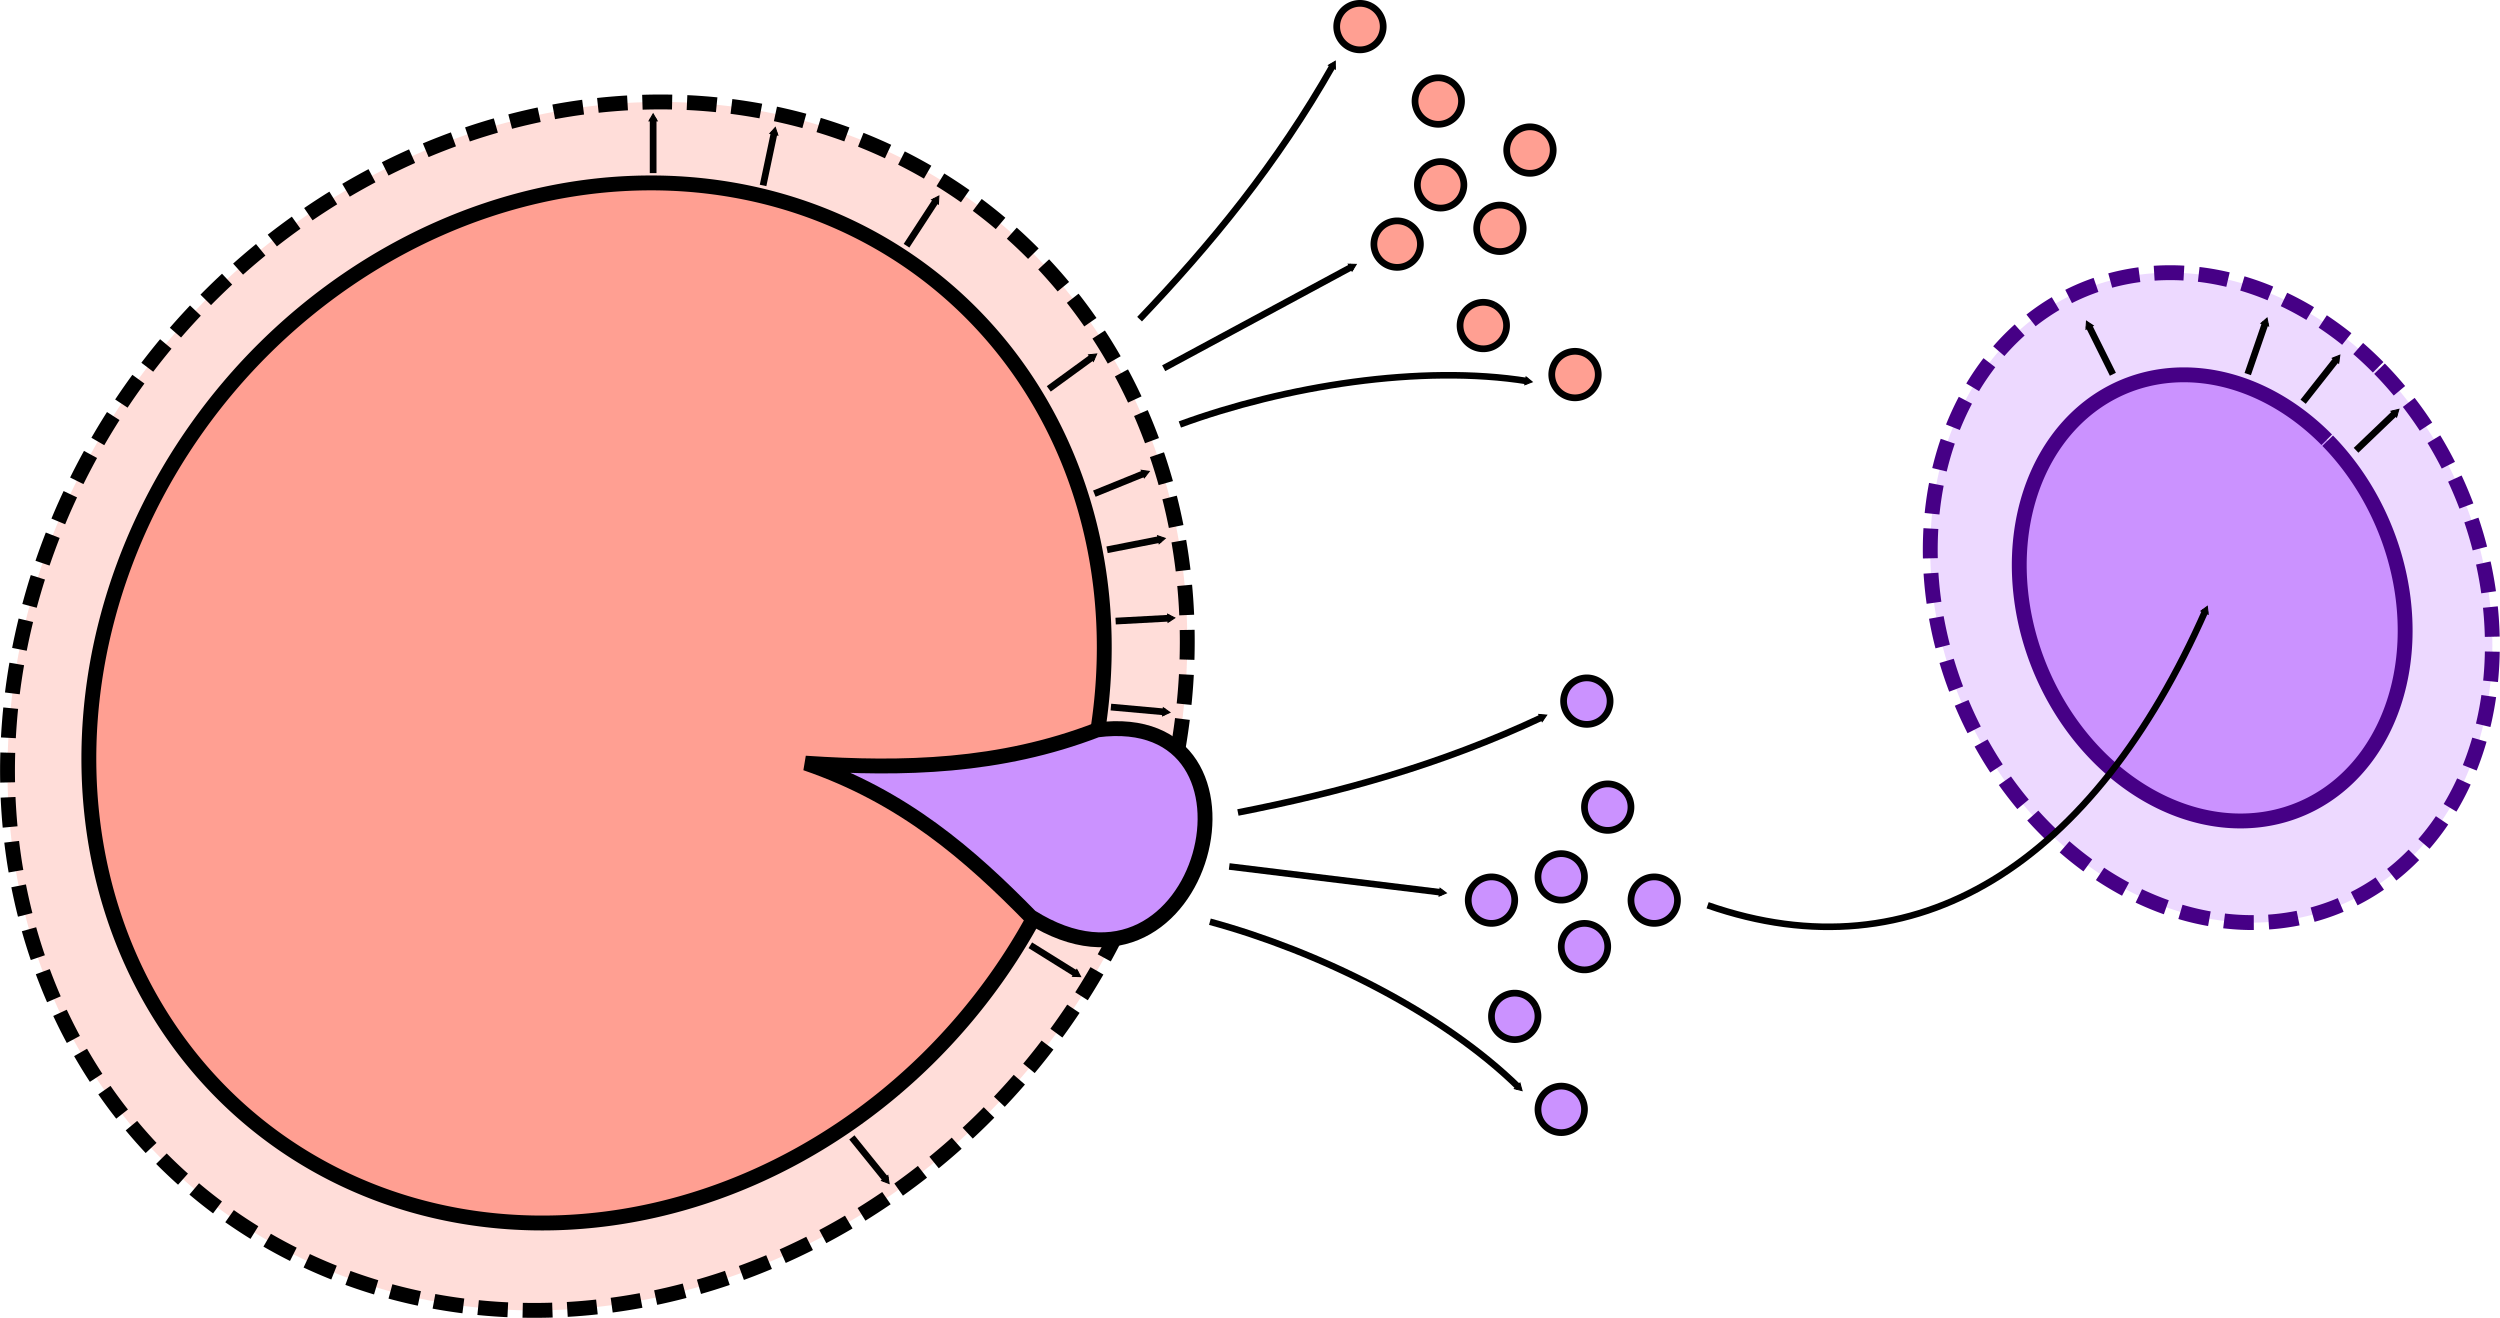 <?xml version="1.0" encoding="UTF-8" standalone="no"?>
<!-- Created with Inkscape (http://www.inkscape.org/) -->

<svg
   xmlns:dc="http://purl.org/dc/elements/1.1/"
   xmlns:cc="http://creativecommons.org/ns#"
   xmlns:rdf="http://www.w3.org/1999/02/22-rdf-syntax-ns#"
   xmlns:svg="http://www.w3.org/2000/svg"
   xmlns="http://www.w3.org/2000/svg"
   xmlns:sodipodi="http://sodipodi.sourceforge.net/DTD/sodipodi-0.dtd"
   xmlns:inkscape="http://www.inkscape.org/namespaces/inkscape"
   width="284.512mm"
   height="149.987mm"
   viewBox="0 0 284.512 149.987"
   version="1.1"
   id="svg8"
   sodipodi:docname="OldModel.svg"
   inkscape:version="0.92.1 r15371">
  <defs
     id="defs2">
    <marker
       inkscape:stockid="TriangleOutM"
       orient="auto"
       refY="0"
       refX="0"
       id="marker5029"
       style="overflow:visible"
       inkscape:isstock="true">
      <path
         id="path5027"
         d="M 5.77,0 -2.88,5 V -5 Z"
         style="fill:#000000;fill-opacity:1;fill-rule:evenodd;stroke:#000000;stroke-width:1pt;stroke-opacity:1"
         transform="scale(0.4)"
         inkscape:connector-curvature="0" />
    </marker>
    <marker
       inkscape:isstock="true"
       style="overflow:visible"
       id="marker5023"
       refX="0"
       refY="0"
       orient="auto"
       inkscape:stockid="TriangleOutM">
      <path
         transform="scale(0.4)"
         style="fill:#000000;fill-opacity:1;fill-rule:evenodd;stroke:#000000;stroke-width:1pt;stroke-opacity:1"
         d="M 5.77,0 -2.88,5 V -5 Z"
         id="path5021"
         inkscape:connector-curvature="0" />
    </marker>
    <marker
       inkscape:isstock="true"
       style="overflow:visible"
       id="marker5019"
       refX="0"
       refY="0"
       orient="auto"
       inkscape:stockid="TriangleOutM">
      <path
         transform="scale(0.4)"
         style="fill:#000000;fill-opacity:1;fill-rule:evenodd;stroke:#000000;stroke-width:1pt;stroke-opacity:1"
         d="M 5.77,0 -2.88,5 V -5 Z"
         id="path5017"
         inkscape:connector-curvature="0" />
    </marker>
    <marker
       inkscape:stockid="TriangleOutM"
       orient="auto"
       refY="0"
       refX="0"
       id="marker5015"
       style="overflow:visible"
       inkscape:isstock="true"
       inkscape:collect="always">
      <path
         id="path4897"
         d="M 5.77,0 -2.88,5 V -5 Z"
         style="fill:#000000;fill-opacity:1;fill-rule:evenodd;stroke:#000000;stroke-width:1pt;stroke-opacity:1"
         transform="scale(0.4)"
         inkscape:connector-curvature="0" />
    </marker>
    <marker
       inkscape:stockid="TriangleOutM"
       orient="auto"
       refY="0"
       refX="0"
       id="TriangleOutM"
       style="overflow:visible"
       inkscape:isstock="true">
      <path
         id="path4739"
         d="M 5.77,0 -2.88,5 V -5 Z"
         style="fill:#000000;fill-opacity:1;fill-rule:evenodd;stroke:#000000;stroke-width:1pt;stroke-opacity:1"
         transform="scale(0.4)"
         inkscape:connector-curvature="0" />
    </marker>
    <marker
       inkscape:stockid="TriangleOutM"
       orient="auto"
       refY="0"
       refX="0"
       id="TriangleOutM-5"
       style="overflow:visible"
       inkscape:isstock="true">
      <path
         inkscape:connector-curvature="0"
         id="path4739-9"
         d="M 5.77,0 -2.88,5 V -5 Z"
         style="fill:#000000;fill-opacity:1;fill-rule:evenodd;stroke:#000000;stroke-width:1pt;stroke-opacity:1"
         transform="scale(0.4)" />
    </marker>
    <marker
       inkscape:stockid="TriangleOutM"
       orient="auto"
       refY="0"
       refX="0"
       id="TriangleOutM-8"
       style="overflow:visible"
       inkscape:isstock="true">
      <path
         inkscape:connector-curvature="0"
         id="path4739-5"
         d="M 5.77,0 -2.88,5 V -5 Z"
         style="fill:#000000;fill-opacity:1;fill-rule:evenodd;stroke:#000000;stroke-width:1pt;stroke-opacity:1"
         transform="scale(0.4)" />
    </marker>
    <marker
       inkscape:stockid="TriangleOutM"
       orient="auto"
       refY="0"
       refX="0"
       id="TriangleOutM-8-3"
       style="overflow:visible"
       inkscape:isstock="true">
      <path
         inkscape:connector-curvature="0"
         id="path4739-5-8"
         d="M 5.77,0 -2.88,5 V -5 Z"
         style="fill:#000000;fill-opacity:1;fill-rule:evenodd;stroke:#000000;stroke-width:1pt;stroke-opacity:1"
         transform="scale(0.4)" />
    </marker>
    <marker
       inkscape:stockid="TriangleOutM"
       orient="auto"
       refY="0"
       refX="0"
       id="TriangleOutM-8-3-7"
       style="overflow:visible"
       inkscape:isstock="true">
      <path
         inkscape:connector-curvature="0"
         id="path4739-5-8-9"
         d="M 5.77,0 -2.88,5 V -5 Z"
         style="fill:#000000;fill-opacity:1;fill-rule:evenodd;stroke:#000000;stroke-width:1pt;stroke-opacity:1"
         transform="scale(0.4)" />
    </marker>
    <marker
       inkscape:stockid="TriangleOutM"
       orient="auto"
       refY="0"
       refX="0"
       id="TriangleOutM-8-3-7-7"
       style="overflow:visible"
       inkscape:isstock="true">
      <path
         inkscape:connector-curvature="0"
         id="path4739-5-8-9-8"
         d="M 5.77,0 -2.88,5 V -5 Z"
         style="fill:#000000;fill-opacity:1;fill-rule:evenodd;stroke:#000000;stroke-width:1pt;stroke-opacity:1"
         transform="scale(0.4)" />
    </marker>
    <marker
       inkscape:stockid="TriangleOutM"
       orient="auto"
       refY="0"
       refX="0"
       id="TriangleOutM-8-3-7-7-4"
       style="overflow:visible"
       inkscape:isstock="true">
      <path
         inkscape:connector-curvature="0"
         id="path4739-5-8-9-8-1"
         d="M 5.77,0 -2.88,5 V -5 Z"
         style="fill:#000000;fill-opacity:1;fill-rule:evenodd;stroke:#000000;stroke-width:1pt;stroke-opacity:1"
         transform="scale(0.4)" />
    </marker>
    <marker
       inkscape:stockid="TriangleOutM"
       orient="auto"
       refY="0"
       refX="0"
       id="TriangleOutM-8-3-7-7-0"
       style="overflow:visible"
       inkscape:isstock="true">
      <path
         inkscape:connector-curvature="0"
         id="path4739-5-8-9-8-9"
         d="M 5.77,0 -2.88,5 V -5 Z"
         style="fill:#000000;fill-opacity:1;fill-rule:evenodd;stroke:#000000;stroke-width:1pt;stroke-opacity:1"
         transform="scale(0.4)" />
    </marker>
    <marker
       inkscape:stockid="TriangleOutM"
       orient="auto"
       refY="0"
       refX="0"
       id="TriangleOutM-8-3-7-7-8"
       style="overflow:visible"
       inkscape:isstock="true">
      <path
         inkscape:connector-curvature="0"
         id="path4739-5-8-9-8-5"
         d="M 5.77,0 -2.88,5 V -5 Z"
         style="fill:#000000;fill-opacity:1;fill-rule:evenodd;stroke:#000000;stroke-width:1pt;stroke-opacity:1"
         transform="scale(0.4)" />
    </marker>
    <marker
       inkscape:stockid="TriangleOutM"
       orient="auto"
       refY="0"
       refX="0"
       id="TriangleOutM-8-3-7-7-8-3"
       style="overflow:visible"
       inkscape:isstock="true">
      <path
         inkscape:connector-curvature="0"
         id="path4739-5-8-9-8-5-7"
         d="M 5.77,0 -2.88,5 V -5 Z"
         style="fill:#000000;fill-opacity:1;fill-rule:evenodd;stroke:#000000;stroke-width:1pt;stroke-opacity:1"
         transform="scale(0.4)" />
    </marker>
    <marker
       inkscape:stockid="TriangleOutM"
       orient="auto"
       refY="0"
       refX="0"
       id="TriangleOutM-8-3-7-7-4-3"
       style="overflow:visible"
       inkscape:isstock="true">
      <path
         inkscape:connector-curvature="0"
         id="path4739-5-8-9-8-1-3"
         d="M 5.77,0 -2.88,5 V -5 Z"
         style="fill:#000000;fill-opacity:1;fill-rule:evenodd;stroke:#000000;stroke-width:1pt;stroke-opacity:1"
         transform="scale(0.4)" />
    </marker>
    <marker
       inkscape:stockid="TriangleOutM"
       orient="auto"
       refY="0"
       refX="0"
       id="TriangleOutM-8-3-7-7-83"
       style="overflow:visible"
       inkscape:isstock="true">
      <path
         inkscape:connector-curvature="0"
         id="path4739-5-8-9-8-7"
         d="M 5.77,0 -2.88,5 V -5 Z"
         style="fill:#000000;fill-opacity:1;fill-rule:evenodd;stroke:#000000;stroke-width:1pt;stroke-opacity:1"
         transform="scale(0.4)" />
    </marker>
    <marker
       inkscape:stockid="TriangleOutM"
       orient="auto"
       refY="0"
       refX="0"
       id="TriangleOutM-8-3-7-9"
       style="overflow:visible"
       inkscape:isstock="true">
      <path
         inkscape:connector-curvature="0"
         id="path4739-5-8-9-3"
         d="M 5.77,0 -2.88,5 V -5 Z"
         style="fill:#000000;fill-opacity:1;fill-rule:evenodd;stroke:#000000;stroke-width:1pt;stroke-opacity:1"
         transform="scale(0.4)" />
    </marker>
    <marker
       inkscape:stockid="TriangleOutM"
       orient="auto"
       refY="0"
       refX="0"
       id="TriangleOutM-8-3-78"
       style="overflow:visible"
       inkscape:isstock="true">
      <path
         inkscape:connector-curvature="0"
         id="path4739-5-8-7"
         d="M 5.77,0 -2.88,5 V -5 Z"
         style="fill:#000000;fill-opacity:1;fill-rule:evenodd;stroke:#000000;stroke-width:1pt;stroke-opacity:1"
         transform="scale(0.4)" />
    </marker>
    <marker
       inkscape:isstock="true"
       style="overflow:visible"
       id="marker5023-0"
       refX="0"
       refY="0"
       orient="auto"
       inkscape:stockid="TriangleOutM">
      <path
         transform="scale(0.4)"
         style="fill:#000000;fill-opacity:1;fill-rule:evenodd;stroke:#000000;stroke-width:1pt;stroke-opacity:1"
         d="M 5.77,0 -2.88,5 V -5 Z"
         id="path5021-4"
         inkscape:connector-curvature="0" />
    </marker>
    <marker
       inkscape:isstock="true"
       style="overflow:visible"
       id="marker5019-6"
       refX="0"
       refY="0"
       orient="auto"
       inkscape:stockid="TriangleOutM">
      <path
         transform="scale(0.4)"
         style="fill:#000000;fill-opacity:1;fill-rule:evenodd;stroke:#000000;stroke-width:1pt;stroke-opacity:1"
         d="M 5.77,0 -2.88,5 V -5 Z"
         id="path5017-7"
         inkscape:connector-curvature="0" />
    </marker>
    <marker
       inkscape:stockid="TriangleOutM"
       orient="auto"
       refY="0"
       refX="0"
       id="marker5015-6"
       style="overflow:visible"
       inkscape:isstock="true"
       inkscape:collect="always">
      <path
         id="path4897-0"
         d="M 5.77,0 -2.88,5 V -5 Z"
         style="fill:#000000;fill-opacity:1;fill-rule:evenodd;stroke:#000000;stroke-width:1pt;stroke-opacity:1"
         transform="scale(0.4)"
         inkscape:connector-curvature="0" />
    </marker>
  </defs>
  <sodipodi:namedview
     id="base"
     pagecolor="#ffffff"
     bordercolor="#666666"
     borderopacity="1.0"
     inkscape:pageopacity="0.0"
     inkscape:pageshadow="2"
     inkscape:zoom="0.98994949"
     inkscape:cx="550.97491"
     inkscape:cy="261.99852"
     inkscape:document-units="mm"
     inkscape:current-layer="layer1"
     showgrid="false"
     inkscape:window-width="1889"
     inkscape:window-height="1052"
     inkscape:window-x="0"
     inkscape:window-y="0"
     inkscape:window-maximized="1"
     fit-margin-top="0"
     fit-margin-left="0"
     fit-margin-right="0"
     fit-margin-bottom="0">
    <inkscape:grid
       type="xygrid"
       id="grid4622"
       originx="37.447"
       originy="-66.223" />
  </sodipodi:namedview>
  <g
     inkscape:label="Layer 1"
     inkscape:groupmode="layer"
     id="layer1"
     transform="translate(37.447,-80.789)">
    <path
       style="fill:#cb92ff;fill-opacity:0.349;stroke:#460086;stroke-width:1.693;stroke-miterlimit:4;stroke-dasharray:3.386, 1.693;stroke-dashoffset:0;stroke-opacity:1"
       id="path4624-97-5"
       sodipodi:type="arc"
       sodipodi:cx="140.50111"
       sodipodi:cy="219.74672"
       sodipodi:rx="30.832575"
       sodipodi:ry="37.947773"
       sodipodi:start="5.8278289"
       sodipodi:end="5.8217386"
       sodipodi:open="true"
       d="m 168.192,203.058 a 30.833,37.948 0 0 1 -14.089,50.744 30.833,37.948 0 0 1 -41.251,-17.263 30.833,37.948 0 0 1 13.963,-50.797 30.833,37.948 0 0 1 41.294,17.108"
       transform="rotate(-22.62)" />
    <g
       id="g4590"
       transform="rotate(38.68,30.54,161.155)">
      <path
         d="M 88.123,129.675 A 64.116,71.582 0 0 1 58.761,225.43 64.116,71.582 0 0 1 -27.02,192.688 64.116,71.582 0 0 1 2.273,96.906 64.116,71.582 0 0 1 88.078,129.571"
         sodipodi:open="true"
         sodipodi:end="5.8262057"
         sodipodi:start="5.8278289"
         sodipodi:ry="71.581642"
         sodipodi:rx="64.116074"
         sodipodi:cy="161.15535"
         sodipodi:cx="30.540472"
         sodipodi:type="arc"
         id="path4571-7"
         style="fill:#ff9f92;fill-opacity:0.35;stroke:#000000;stroke-width:1.693;stroke-miterlimit:4;stroke-dasharray:3.386, 1.693;stroke-dashoffset:0;stroke-opacity:1" />
      <path
         d="M 79.8,133.834 A 55.185,61.61 0 0 1 54.527,216.25 55.185,61.61 0 0 1 -19.304,188.069 55.185,61.61 0 0 1 5.909,105.629 55.185,61.61 0 0 1 79.76,133.744"
         sodipodi:open="true"
         sodipodi:end="5.8262057"
         sodipodi:start="5.8278289"
         sodipodi:ry="61.610119"
         sodipodi:rx="55.184521"
         sodipodi:cy="160.92856"
         sodipodi:cx="30.238094"
         sodipodi:type="arc"
         id="path4571"
         style="fill:#ff9f92;fill-opacity:1;stroke:#000000;stroke-width:1.693;stroke-miterlimit:4;stroke-dasharray:none;stroke-dashoffset:0;stroke-opacity:1" />
    </g>
    <path
       style="fill:none;stroke:#000000;stroke-width:0.765;stroke-linecap:butt;stroke-linejoin:miter;stroke-miterlimit:4;stroke-dasharray:none;stroke-opacity:1;marker-end:url(#TriangleOutM)"
       d="M 36.883,100.49 V 94.276"
       id="path4592"
       inkscape:connector-curvature="0" />
    <path
       style="fill:none;stroke:#000000;stroke-width:0.765;stroke-linecap:butt;stroke-linejoin:miter;stroke-miterlimit:4;stroke-dasharray:none;stroke-opacity:1;marker-end:url(#TriangleOutM-5)"
       d="m 49.394,101.893 1.283,-6.08"
       id="path4592-7"
       inkscape:connector-curvature="0" />
    <path
       style="fill:none;stroke:#000000;stroke-width:0.765;stroke-linecap:butt;stroke-linejoin:miter;stroke-miterlimit:4;stroke-dasharray:none;stroke-opacity:1;marker-end:url(#TriangleOutM-8)"
       d="m 65.719,108.754 3.39,-5.208"
       id="path4592-3"
       inkscape:connector-curvature="0" />
    <path
       style="fill:none;stroke:#000000;stroke-width:0.765;stroke-linecap:butt;stroke-linejoin:miter;stroke-miterlimit:4;stroke-dasharray:none;stroke-opacity:1;marker-end:url(#TriangleOutM-8-3)"
       d="m 81.908,125.045 5.022,-3.66"
       id="path4592-3-3"
       inkscape:connector-curvature="0" />
    <path
       style="fill:none;stroke:#000000;stroke-width:0.765;stroke-linecap:butt;stroke-linejoin:miter;stroke-miterlimit:4;stroke-dasharray:none;stroke-opacity:1;marker-end:url(#TriangleOutM-8-3-7)"
       d="m 87.094,136.97 5.758,-2.336"
       id="path4592-3-3-3"
       inkscape:connector-curvature="0" />
    <path
       style="fill:none;stroke:#000000;stroke-width:0.765;stroke-linecap:butt;stroke-linejoin:miter;stroke-miterlimit:4;stroke-dasharray:none;stroke-opacity:1;marker-end:url(#TriangleOutM-8-3-7-7)"
       d="m 88.542,143.357 6.097,-1.2"
       id="path4592-3-3-3-7"
       inkscape:connector-curvature="0" />
    <path
       style="fill:none;stroke:#000000;stroke-width:0.765;stroke-linecap:butt;stroke-linejoin:miter;stroke-miterlimit:4;stroke-dasharray:none;stroke-opacity:1;marker-end:url(#TriangleOutM-8-3-7-7-4)"
       d="m 89.516,151.472 6.205,-0.337"
       id="path4592-3-3-3-7-9"
       inkscape:connector-curvature="0" />
    <path
       style="fill:none;stroke:#000000;stroke-width:0.765;stroke-linecap:butt;stroke-linejoin:miter;stroke-miterlimit:4;stroke-dasharray:none;stroke-opacity:1;marker-end:url(#TriangleOutM-8-3-7-7-0)"
       d="m 88.978,161.257 6.189,0.56"
       id="path4592-3-3-3-7-8"
       inkscape:connector-curvature="0" />
    <path
       style="fill:none;stroke:#000000;stroke-width:0.765;stroke-linecap:butt;stroke-linejoin:miter;stroke-miterlimit:4;stroke-dasharray:none;stroke-opacity:1;marker-end:url(#TriangleOutM-8-3-7-7-8)"
       d="m 79.808,188.365 5.273,3.288"
       id="path4592-3-3-3-7-84"
       inkscape:connector-curvature="0" />
    <path
       style="fill:none;stroke:#000000;stroke-width:0.765;stroke-linecap:butt;stroke-linejoin:miter;stroke-miterlimit:4;stroke-dasharray:none;stroke-opacity:1;marker-end:url(#TriangleOutM-8-3-7-7-8-3)"
       d="m 59.498,210.232 3.905,4.834"
       id="path4592-3-3-3-7-84-1"
       inkscape:connector-curvature="0" />
    <path
       style="fill:#cb92ff;fill-opacity:1;stroke:#000000;stroke-width:1.693;stroke-linecap:butt;stroke-linejoin:miter;stroke-miterlimit:4;stroke-dasharray:none;stroke-opacity:1"
       d="m 54.256,167.642 c 11.15,3.823 18.673,10.419 25.592,17.477 19.872,12.531 28.914,-24.024 7.56,-21.261 -11.05,4.254 -22.101,4.527 -33.151,3.784 z"
       id="path8008"
       inkscape:connector-curvature="0"
       sodipodi:nodetypes="cccc" />
    <path
       style="fill:#cb92ff;fill-opacity:1;stroke:#000000;stroke-width:0.765;stroke-miterlimit:4;stroke-dasharray:none;stroke-dashoffset:0;stroke-opacity:1"
       id="path4624"
       sodipodi:type="arc"
       sodipodi:cx="142.875"
       sodipodi:cy="188.52084"
       sodipodi:rx="2.6458333"
       sodipodi:ry="2.6458333"
       sodipodi:start="5.8278289"
       sodipodi:end="5.8262057"
       sodipodi:open="true"
       d="m 145.251,187.357 a 2.646,2.646 0 0 1 -1.212,3.539 2.646,2.646 0 0 1 -3.54,-1.21 2.646,2.646 0 0 1 1.209,-3.54 2.646,2.646 0 0 1 3.541,1.207" />
    <path
       style="fill:#cb92ff;fill-opacity:1;stroke:#000000;stroke-width:0.765;stroke-miterlimit:4;stroke-dasharray:none;stroke-dashoffset:0;stroke-opacity:1"
       id="path4624-0"
       sodipodi:type="arc"
       sodipodi:cx="134.9375"
       sodipodi:cy="196.45834"
       sodipodi:rx="2.6458333"
       sodipodi:ry="2.6458333"
       sodipodi:start="5.8278289"
       sodipodi:end="5.8262057"
       sodipodi:open="true"
       d="m 137.314,195.295 a 2.646,2.646 0 0 1 -1.212,3.539 2.646,2.646 0 0 1 -3.54,-1.21 2.646,2.646 0 0 1 1.209,-3.54 2.646,2.646 0 0 1 3.541,1.207" />
    <path
       style="fill:#cb92ff;fill-opacity:1;stroke:#000000;stroke-width:0.765;stroke-miterlimit:4;stroke-dasharray:none;stroke-dashoffset:0;stroke-opacity:1"
       id="path4624-4"
       sodipodi:type="arc"
       sodipodi:cx="132.29167"
       sodipodi:cy="183.22917"
       sodipodi:rx="2.6458333"
       sodipodi:ry="2.6458333"
       sodipodi:start="5.8278289"
       sodipodi:end="5.8262057"
       sodipodi:open="true"
       d="m 134.668,182.066 a 2.646,2.646 0 0 1 -1.212,3.539 2.646,2.646 0 0 1 -3.54,-1.21 2.646,2.646 0 0 1 1.209,-3.54 2.646,2.646 0 0 1 3.541,1.207" />
    <path
       style="fill:#cb92ff;fill-opacity:1;stroke:#000000;stroke-width:0.765;stroke-miterlimit:4;stroke-dasharray:none;stroke-dashoffset:0;stroke-opacity:1"
       id="path4624-6"
       sodipodi:type="arc"
       sodipodi:cx="145.52083"
       sodipodi:cy="172.64584"
       sodipodi:rx="2.6458333"
       sodipodi:ry="2.6458333"
       sodipodi:start="5.8278289"
       sodipodi:end="5.8262057"
       sodipodi:open="true"
       d="m 147.897,171.482 a 2.646,2.646 0 0 1 -1.212,3.539 2.646,2.646 0 0 1 -3.54,-1.21 2.646,2.646 0 0 1 1.209,-3.54 2.646,2.646 0 0 1 3.541,1.207" />
    <path
       style="fill:#cb92ff;fill-opacity:1;stroke:#000000;stroke-width:0.765;stroke-miterlimit:4;stroke-dasharray:none;stroke-dashoffset:0;stroke-opacity:1"
       id="path4624-7"
       sodipodi:type="arc"
       sodipodi:cx="150.8125"
       sodipodi:cy="183.22917"
       sodipodi:rx="2.6458333"
       sodipodi:ry="2.6458333"
       sodipodi:start="5.8278289"
       sodipodi:end="5.8262057"
       sodipodi:open="true"
       d="m 153.189,182.066 a 2.646,2.646 0 0 1 -1.212,3.539 2.646,2.646 0 0 1 -3.54,-1.21 2.646,2.646 0 0 1 1.209,-3.54 2.646,2.646 0 0 1 3.541,1.207" />
    <path
       style="fill:#cb92ff;fill-opacity:1;stroke:#000000;stroke-width:0.765;stroke-miterlimit:4;stroke-dasharray:none;stroke-dashoffset:0;stroke-opacity:1"
       id="path4624-60"
       sodipodi:type="arc"
       sodipodi:cx="143.14459"
       sodipodi:cy="160.58026"
       sodipodi:rx="2.6458333"
       sodipodi:ry="2.6458333"
       sodipodi:start="5.8278289"
       sodipodi:end="5.8262057"
       sodipodi:open="true"
       d="m 145.521,159.417 a 2.646,2.646 0 0 1 -1.212,3.539 2.646,2.646 0 0 1 -3.54,-1.21 2.646,2.646 0 0 1 1.209,-3.54 2.646,2.646 0 0 1 3.541,1.207" />
    <path
       style="fill:#cb92ff;fill-opacity:1;stroke:#000000;stroke-width:0.765;stroke-miterlimit:4;stroke-dasharray:none;stroke-dashoffset:0;stroke-opacity:1"
       id="path4624-9"
       sodipodi:type="arc"
       sodipodi:cx="140.22917"
       sodipodi:cy="180.58334"
       sodipodi:rx="2.6458333"
       sodipodi:ry="2.6458333"
       sodipodi:start="5.8278289"
       sodipodi:end="5.8262057"
       sodipodi:open="true"
       d="m 142.605,179.42 a 2.646,2.646 0 0 1 -1.212,3.539 2.646,2.646 0 0 1 -3.54,-1.21 2.646,2.646 0 0 1 1.209,-3.54 2.646,2.646 0 0 1 3.541,1.207" />
    <path
       style="fill:#cb92ff;fill-opacity:1;stroke:#000000;stroke-width:0.765;stroke-miterlimit:4;stroke-dasharray:none;stroke-dashoffset:0;stroke-opacity:1"
       id="path4624-75"
       sodipodi:type="arc"
       sodipodi:cx="140.22917"
       sodipodi:cy="207.04167"
       sodipodi:rx="2.6458333"
       sodipodi:ry="2.6458333"
       sodipodi:start="5.8278289"
       sodipodi:end="5.8262057"
       sodipodi:open="true"
       d="m 142.605,205.878 a 2.646,2.646 0 0 1 -1.212,3.539 2.646,2.646 0 0 1 -3.54,-1.21 2.646,2.646 0 0 1 1.209,-3.54 2.646,2.646 0 0 1 3.541,1.207" />
    <path
       style="fill:#cb92ff;fill-opacity:1;stroke:#460086;stroke-width:1.693;stroke-miterlimit:4;stroke-dasharray:none;stroke-dashoffset:0;stroke-opacity:1"
       id="path4624-97"
       sodipodi:type="arc"
       sodipodi:cx="140.5835"
       sodipodi:cy="219.81236"
       sodipodi:rx="21.166651"
       sodipodi:ry="26.051256"
       sodipodi:start="5.8278289"
       sodipodi:end="5.8217386"
       sodipodi:open="true"
       d="m 159.593,208.355 a 21.167,26.051 0 0 1 -9.672,34.836 21.167,26.051 0 0 1 -28.319,-11.851 21.167,26.051 0 0 1 9.586,-34.872 21.167,26.051 0 0 1 28.348,11.745"
       transform="rotate(-22.62)" />
    <path
       style="fill:none;stroke:#000000;stroke-width:0.765;stroke-linecap:butt;stroke-linejoin:miter;stroke-miterlimit:4;stroke-dasharray:none;stroke-opacity:1;marker-end:url(#TriangleOutM-8-3-78)"
       d="m 203.009,123.382 -2.768,-5.564"
       id="path4592-3-3-4"
       inkscape:connector-curvature="0" />
    <path
       style="fill:none;stroke:#000000;stroke-width:0.765;stroke-linecap:butt;stroke-linejoin:miter;stroke-miterlimit:4;stroke-dasharray:none;stroke-opacity:1;marker-end:url(#TriangleOutM-8-3-7-9)"
       d="m 218.355,123.362 2.027,-5.874"
       id="path4592-3-3-3-1"
       inkscape:connector-curvature="0" />
    <path
       style="fill:none;stroke:#000000;stroke-width:0.765;stroke-linecap:butt;stroke-linejoin:miter;stroke-miterlimit:4;stroke-dasharray:none;stroke-opacity:1;marker-end:url(#TriangleOutM-8-3-7-7-83)"
       d="m 224.66,126.51 3.846,-4.881"
       id="path4592-3-3-3-7-90"
       inkscape:connector-curvature="0" />
    <path
       style="fill:none;stroke:#000000;stroke-width:0.765;stroke-linecap:butt;stroke-linejoin:miter;stroke-miterlimit:4;stroke-dasharray:none;stroke-opacity:1;marker-end:url(#TriangleOutM-8-3-7-7-4-3)"
       d="m 230.683,132.035 4.49,-4.296"
       id="path4592-3-3-3-7-9-9"
       inkscape:connector-curvature="0" />
    <path
       style="fill:none;stroke:#000000;stroke-width:0.75;stroke-linecap:butt;stroke-linejoin:miter;stroke-miterlimit:4;stroke-dasharray:none;stroke-opacity:1;marker-end:url(#marker5015)"
       d="m 103.433,173.254 c 11.45,-2.241 22.968,-5.36 34.67,-10.861"
       id="path4746"
       inkscape:connector-curvature="0"
       sodipodi:nodetypes="cc" />
    <path
       style="fill:none;stroke:#000000;stroke-width:0.75;stroke-linecap:butt;stroke-linejoin:miter;stroke-miterlimit:4;stroke-dasharray:none;stroke-opacity:1;marker-end:url(#marker5019)"
       d="m 102.445,179.399 24.195,2.956"
       id="path4748"
       inkscape:connector-curvature="0"
       sodipodi:nodetypes="cc" />
    <path
       style="fill:none;stroke:#000000;stroke-width:0.75;stroke-linecap:butt;stroke-linejoin:miter;stroke-miterlimit:4;stroke-dasharray:none;stroke-opacity:1;marker-end:url(#marker5023)"
       d="m 100.245,185.686 c 12.262,3.32 26.406,10.261 35.155,18.858"
       id="path4750"
       inkscape:connector-curvature="0"
       sodipodi:nodetypes="cc" />
    <path
       style="fill:none;stroke:#000000;stroke-width:0.75;stroke-linecap:butt;stroke-linejoin:miter;stroke-miterlimit:4;stroke-dasharray:none;stroke-opacity:1;marker-end:url(#marker5029)"
       d="m 156.887,183.811 c 23.758,8.28 43.949,-4.764 56.661,-33.542"
       id="path5025"
       inkscape:connector-curvature="0"
       sodipodi:nodetypes="cc" />
    <path
       style="fill:#ff9f92;fill-opacity:1;stroke:#000000;stroke-width:0.765;stroke-miterlimit:4;stroke-dasharray:none;stroke-dashoffset:0;stroke-opacity:1"
       id="path4624-975"
       sodipodi:type="arc"
       sodipodi:cx="47.031631"
       sodipodi:cy="164.14844"
       sodipodi:rx="2.6458333"
       sodipodi:ry="2.6458333"
       sodipodi:start="5.8278289"
       sodipodi:end="5.8262057"
       sodipodi:open="true"
       d="m 49.408,162.985 a 2.646,2.646 0 0 1 -1.212,3.539 2.646,2.646 0 0 1 -3.54,-1.21 2.646,2.646 0 0 1 1.209,-3.54 2.646,2.646 0 0 1 3.541,1.207"
       transform="rotate(-35.307)" />
    <path
       style="fill:#ff9f92;fill-opacity:1;stroke:#000000;stroke-width:0.765;stroke-miterlimit:4;stroke-dasharray:none;stroke-dashoffset:0;stroke-opacity:1"
       id="path4624-0-9"
       sodipodi:type="arc"
       sodipodi:cx="39.094139"
       sodipodi:cy="172.08594"
       sodipodi:rx="2.6458333"
       sodipodi:ry="2.6458333"
       sodipodi:start="5.8278289"
       sodipodi:end="5.8262057"
       sodipodi:open="true"
       d="m 41.47,170.922 a 2.646,2.646 0 0 1 -1.212,3.539 2.646,2.646 0 0 1 -3.54,-1.21 2.646,2.646 0 0 1 1.209,-3.54 2.646,2.646 0 0 1 3.541,1.207"
       transform="rotate(-35.307)" />
    <path
       style="fill:#ff9f92;fill-opacity:1;stroke:#000000;stroke-width:0.765;stroke-miterlimit:4;stroke-dasharray:none;stroke-dashoffset:0;stroke-opacity:1"
       id="path4624-4-7"
       sodipodi:type="arc"
       sodipodi:cx="36.448318"
       sodipodi:cy="158.85675"
       sodipodi:rx="2.6458333"
       sodipodi:ry="2.6458333"
       sodipodi:start="5.8278289"
       sodipodi:end="5.8262057"
       sodipodi:open="true"
       d="m 38.825,157.693 a 2.646,2.646 0 0 1 -1.212,3.539 2.646,2.646 0 0 1 -3.54,-1.21 2.646,2.646 0 0 1 1.209,-3.54 2.646,2.646 0 0 1 3.541,1.207"
       transform="rotate(-35.307)" />
    <path
       style="fill:#ff9f92;fill-opacity:1;stroke:#000000;stroke-width:0.765;stroke-miterlimit:4;stroke-dasharray:none;stroke-dashoffset:0;stroke-opacity:1"
       id="path4624-6-8"
       sodipodi:type="arc"
       sodipodi:cx="49.677475"
       sodipodi:cy="148.27344"
       sodipodi:rx="2.6458333"
       sodipodi:ry="2.6458333"
       sodipodi:start="5.8278289"
       sodipodi:end="5.8262057"
       sodipodi:open="true"
       d="m 52.054,147.11 a 2.646,2.646 0 0 1 -1.212,3.539 2.646,2.646 0 0 1 -3.54,-1.21 2.646,2.646 0 0 1 1.209,-3.54 2.646,2.646 0 0 1 3.541,1.207"
       transform="rotate(-35.307)" />
    <path
       style="fill:#ff9f92;fill-opacity:1;stroke:#000000;stroke-width:0.765;stroke-miterlimit:4;stroke-dasharray:none;stroke-dashoffset:0;stroke-opacity:1"
       id="path4624-7-5"
       sodipodi:type="arc"
       sodipodi:cx="54.969131"
       sodipodi:cy="158.85675"
       sodipodi:rx="2.6458333"
       sodipodi:ry="2.6458333"
       sodipodi:start="5.8278289"
       sodipodi:end="5.8262057"
       sodipodi:open="true"
       d="m 57.345,157.693 a 2.646,2.646 0 0 1 -1.212,3.539 2.646,2.646 0 0 1 -3.54,-1.21 2.646,2.646 0 0 1 1.209,-3.54 2.646,2.646 0 0 1 3.541,1.207"
       transform="rotate(-35.307)" />
    <path
       style="fill:#ff9f92;fill-opacity:1;stroke:#000000;stroke-width:0.765;stroke-miterlimit:4;stroke-dasharray:none;stroke-dashoffset:0;stroke-opacity:1"
       id="path4624-60-3"
       sodipodi:type="arc"
       sodipodi:cx="47.301239"
       sodipodi:cy="136.20787"
       sodipodi:rx="2.6458333"
       sodipodi:ry="2.6458333"
       sodipodi:start="5.8278289"
       sodipodi:end="5.8262057"
       sodipodi:open="true"
       d="m 49.677,135.044 a 2.646,2.646 0 0 1 -1.212,3.539 2.646,2.646 0 0 1 -3.54,-1.21 2.646,2.646 0 0 1 1.209,-3.54 2.646,2.646 0 0 1 3.541,1.207"
       transform="rotate(-35.307)" />
    <path
       style="fill:#ff9f92;fill-opacity:1;stroke:#000000;stroke-width:0.765;stroke-miterlimit:4;stroke-dasharray:none;stroke-dashoffset:0;stroke-opacity:1"
       id="path4624-9-3"
       sodipodi:type="arc"
       sodipodi:cx="44.385818"
       sodipodi:cy="156.21094"
       sodipodi:rx="2.6458333"
       sodipodi:ry="2.6458333"
       sodipodi:start="5.8278289"
       sodipodi:end="5.8262057"
       sodipodi:open="true"
       d="m 46.762,155.047 a 2.646,2.646 0 0 1 -1.212,3.539 2.646,2.646 0 0 1 -3.54,-1.21 2.646,2.646 0 0 1 1.209,-3.54 2.646,2.646 0 0 1 3.541,1.207"
       transform="rotate(-35.307)" />
    <path
       style="fill:#ff9f92;fill-opacity:1;stroke:#000000;stroke-width:0.765;stroke-miterlimit:4;stroke-dasharray:none;stroke-dashoffset:0;stroke-opacity:1"
       id="path4624-75-8"
       sodipodi:type="arc"
       sodipodi:cx="44.385818"
       sodipodi:cy="182.66927"
       sodipodi:rx="2.6458333"
       sodipodi:ry="2.6458333"
       sodipodi:start="5.8278289"
       sodipodi:end="5.8262057"
       sodipodi:open="true"
       d="m 46.762,181.506 a 2.646,2.646 0 0 1 -1.212,3.539 2.646,2.646 0 0 1 -3.54,-1.21 2.646,2.646 0 0 1 1.209,-3.54 2.646,2.646 0 0 1 3.541,1.207"
       transform="rotate(-35.307)" />
    <path
       style="fill:none;stroke:#000000;stroke-width:0.75;stroke-linecap:butt;stroke-linejoin:miter;stroke-miterlimit:4;stroke-dasharray:none;stroke-opacity:1;marker-end:url(#marker5015-6)"
       d="M 92.241,117.111 C 100.29,108.664 107.887,99.462 114.257,88.21"
       id="path4746-3"
       inkscape:connector-curvature="0"
       sodipodi:nodetypes="cc" />
    <path
       style="fill:none;stroke:#000000;stroke-width:0.75;stroke-linecap:butt;stroke-linejoin:miter;stroke-miterlimit:4;stroke-dasharray:none;stroke-opacity:1;marker-end:url(#marker5019-6)"
       d="M 94.986,122.696 116.439,111.125"
       id="path4748-7"
       inkscape:connector-curvature="0"
       sodipodi:nodetypes="cc" />
    <path
       style="fill:none;stroke:#000000;stroke-width:0.75;stroke-linecap:butt;stroke-linejoin:miter;stroke-miterlimit:4;stroke-dasharray:none;stroke-opacity:1;marker-end:url(#marker5023-0)"
       d="m 96.825,129.099 c 11.926,-4.378 27.479,-6.888 39.588,-4.929"
       id="path4750-9"
       inkscape:connector-curvature="0"
       sodipodi:nodetypes="cc" />
  </g>
</svg>
